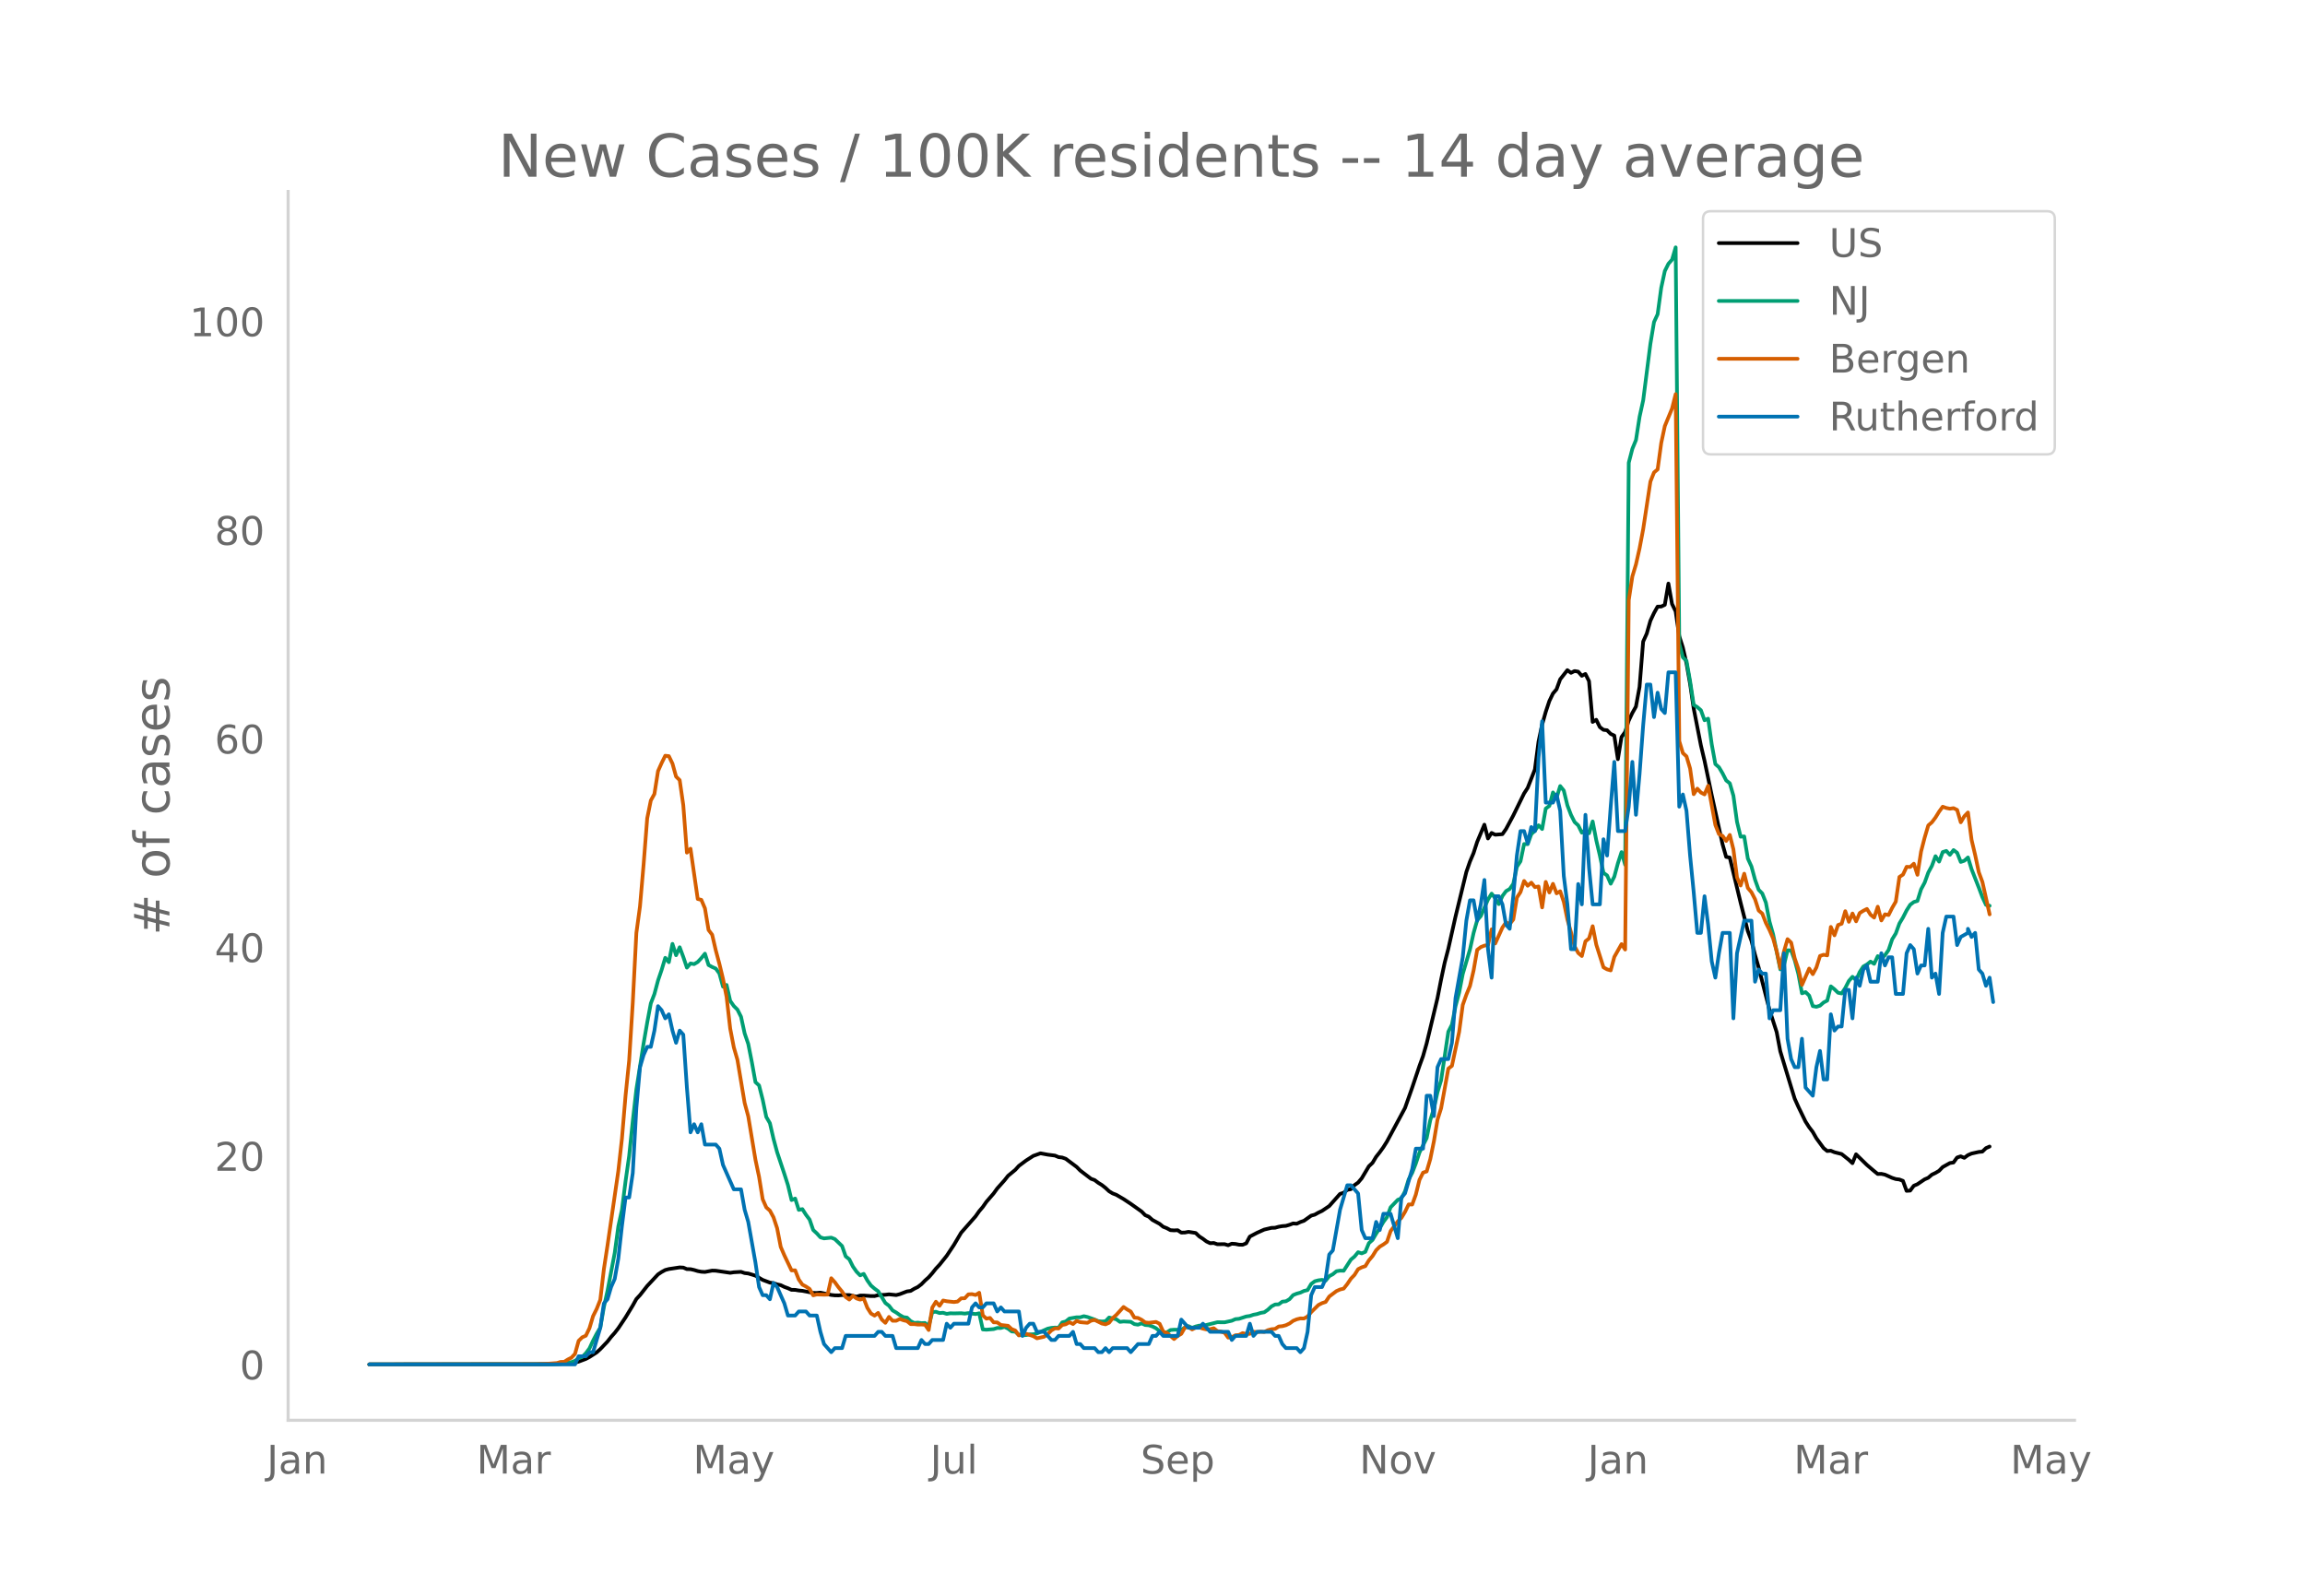 <svg height="864" viewBox="0 0 936 648" width="1248" xmlns="http://www.w3.org/2000/svg" xmlns:xlink="http://www.w3.org/1999/xlink"><defs><style>*{stroke-linecap:butt;stroke-linejoin:round}</style></defs><g id="figure_1"><path d="M0 648h936V0H0z" style="fill:#fff" id="patch_1"/><g id="axes_1"><path d="M117 576.72h725.4V77.76H117z" style="fill:none" id="patch_2"/><path clip-path="url(#pdf25adbf2f)" d="m149.973 554.039 70.342-.064 8.792-.259 2.931-.209 1.466-.222 1.465-.366 2.931-1.1 1.465-.778 2.931-1.88 1.466-1.326 2.93-3.076 1.466-1.88 1.466-1.643 1.465-1.895 2.931-4.388 2.93-4.828 1.466-2.635 1.466-1.574 2.93-3.723 4.397-4.705 1.466-.982 1.465-.795 1.465-.396 4.397-.662 1.465.074 1.466.618 1.465.026 1.466.325 1.465.444 1.466.276 1.465.085 2.93-.55 1.466.038 5.862.862 1.466-.227 2.93-.173 1.466.5 1.465.167 2.931.887 2.931 1.718 2.931 1.105 1.466.217 1.465.499 1.466.313 1.465.713 1.465.536 1.466.657 1.465.012 1.466.252 1.465.133 4.397.847 1.465.026 1.466-.136 4.396.945 1.465.156 1.466.024 1.465-.149 2.931.01 2.931.664 1.466-.452 1.465-.023 2.93.213 1.466.008 1.466-.379 2.93-.15 1.466-.179 2.931.303 1.466-.378 2.93-1.116 1.466-.196 1.465-.877 1.466-.715 1.465-1.13 1.466-1.5 1.465-1.302 1.466-1.657 1.465-1.847 1.466-1.564 2.93-3.665 2.931-4.41 2.931-4.96 5.862-6.66 1.466-2.072 1.465-1.725 1.465-2.093 2.931-3.385 1.466-2.034 2.93-3.28 1.466-1.856 2.931-2.417 1.466-1.614 2.93-2.19 2.931-1.881 2.931-1.047 2.931.55 2.931.374 1.466.621 1.465.17 1.465.518 4.397 3.283 1.465 1.476 4.397 3.356 1.465.528 1.466 1.107 1.465.9 1.465 1.153 1.466 1.372 1.465.886 1.466.561 2.93 1.717 2.932 1.938 4.396 3.118 1.465 1.489 1.466.624 1.465 1.307 2.931 1.605 1.466 1.19 1.465.566 1.466.802 1.465.096 1.466-.075 1.465.974 1.465-.034 1.466-.283 2.93.47 1.466 1.405 1.466.945 1.465 1.105 1.466.696 1.465-.093 1.466.508 2.93-.03 1.466.446 1.465-.629 1.466.1 1.465.297 1.466.04 1.465-.586 1.466-2.745 2.93-1.537 2.931-1.305 2.931-.696 1.466-.043 1.465-.413 1.466-.258 1.465-.102 1.466-.432 1.465-.55 1.466.119 1.465-.688 1.465-.505 2.931-2.088 1.466-.403 1.465-.826 1.466-.69 2.93-1.968 4.397-4.943 1.465-.459 1.466-1.182 1.465-.279 1.466-1.635 1.465-1.034 1.466-1.728 2.93-4.91 1.466-1.377 1.466-2.454 1.465-1.843 1.465-2.031 1.466-2.333 7.327-13.603 2.931-8.302 2.931-8.746 1.465-4.03 1.466-5.144 4.396-18.378 1.466-7.525 1.465-6.898 1.466-5.623 2.93-13.07 4.397-18.109 1.465-4.242 1.466-3.45 1.465-4.544 2.931-7 1.466 5.6 1.465-2.249 1.466.727 2.93-.227 1.466-2.085 2.93-5.456 4.397-8.989 1.466-2.264 2.93-7.47 1.466-11.278 1.465-6.885 1.466-5.188 1.465-4.412 1.466-3.068 1.465-1.725 1.466-4.041 2.93-3.734 1.466 1.084 1.466-.723 1.465.247 1.465 1.68 1.466-.742 1.465 2.92 1.466 16.556 1.465-.869 1.466 2.962 1.465 1.112 1.466.173 1.465 1.477 1.466.681 1.465 9.585 1.465-8.985 1.466-2.03 1.465-4.642 1.466-3.076 1.465-2.6 1.466-7.999 1.465-18.41 1.466-3.248 1.465-5.182 1.466-3.131 1.465-2.638 1.465-.03 1.466-.698 1.465-8.636 1.466 8.274 1.465 2.989 1.466 10.08 1.465 4.606 1.466 6.36 1.465 8.311 1.466 10.04 2.93 15.026 1.466 6.204 2.93 13.99 4.397 19.948 1.466 5.167 1.465.254 4.396 18.292 2.931 11.534 1.466 3.888 1.465 5.8 1.466 5.084 4.396 17.188 2.931 9.105 1.465 7.789 4.397 14.506 1.465 4.752 1.466 3.251 2.93 6.036 1.466 2.276 1.466 1.916 1.465 2.568 2.93 3.998 1.466 1.191 1.466-.12 1.465.61 2.931.734 2.931 2.344 1.466 1.37 1.465-3.6 4.396 4.303 2.931 2.494 1.466 1.189 1.465-.043 1.466.309 2.93 1.316 1.466.474 1.465.181 1.466.562 1.465 4.044 1.466-.086 1.465-1.967 1.466-.627 2.93-1.98 1.466-.633 1.466-1.259 1.465-.702 1.465-.86 1.466-1.522 2.93-1.636 1.466-.226 1.466-2.025 1.465-.482 1.466.611 1.465-1.09 1.466-.646 2.93-.653 1.466-.139 1.465-1.406 1.466-.646h0" style="fill:none;stroke:#000;stroke-linecap:round;stroke-width:1.5" id="line2d_1"/><path clip-path="url(#pdf25adbf2f)" d="m149.973 554.04 74.738-.099 4.396-.235 2.931-.579 1.466-.538 1.465-1.046 1.466-.542 1.465-1.498 1.465-1.963 1.466-3.15 1.465-2.818 1.466-2.449 1.465-8.407 1.466-6.568 2.93-15.373 1.466-10.806 1.466-6.704 1.465-11.582 1.465-10.311 1.466-14.117 1.465-12.907 2.931-18.592 1.466-8.5 1.465-7.814 1.466-3.801 1.465-5.492 1.466-4.306 1.465-4.895 1.465 1.758 1.466-7.426 1.465 4.609 1.466-3.243 1.465 3.934 1.466 4.347 1.465-1.703 1.466.272 1.465-.868 1.466-1.557 1.465-1.82 1.465 4.613 1.466.804 1.465.627 1.466 1.99 1.465 5.354 1.466-.688 1.465 6.47 1.466 2.084 1.465 1.451 1.466 2.91 1.465 6.744 1.465 4.282 1.466 7.43 1.465 8.104 1.466 1.321 1.465 5.778 1.466 7.044 1.465 2.51 1.466 6.371 1.465 5.42 2.931 8.792 1.465 4.575 1.466 6.07 1.465-.613 1.466 4.599 1.465-.304 1.466 2.29 1.465 1.948 1.466 4.245 1.465 1.352 1.466 1.618 1.465.43 2.93-.307 1.466.586 2.931 2.82 1.466 4.197 1.465 1.182 1.466 2.94 1.465 2.081 1.466 1.502 1.465-.586 1.465 2.654 1.466 2.061 1.465 1.27 1.466 1.07 2.93 4.763 1.466 1.1 1.466 1.91 1.465.856 1.466 1.035 1.465.838 1.465.198 1.466 1.42 1.465.747 1.466-.126 1.465.204 1.466-.068 1.465 1.335 1.466-5.75 1.465-.136 1.466.518 1.465-.113 1.465.45 1.466-.245 1.465.054 2.931-.078 1.466.16 1.465-.208 2.931.395 1.466-.32 1.465 6.564 1.465.102 2.931-.245 1.466-.456 1.465.006 1.466-.439 1.465.705 1.466 1.145 1.465.095 1.466 1.363 1.465.099 1.465-.09 1.466-.282 1.465-.037 1.466-.34 4.396-1.953 1.466-.306 1.465-.123 1.466.065 1.465-2.18 1.465-.362 1.466-1.199 2.93-.5h1.466l1.466-.45 1.465.334 2.931 1.042 1.466.65 1.465.134 1.465-.079 1.466-1.54 2.93.72 1.466 1.049 1.466-.164 2.93.14 1.466.933 1.466.239 1.465-.549 1.465.668 1.466.112 1.465.484 1.466.725 1.465 1.19 1.466.722 1.465-.242 1.466-.947 1.465-.126 2.931.04 1.465-.947 1.466-.541 1.465.695 1.466-.555 1.465-.365 1.466.085 2.93-.715 2.932-.736 2.93.03 2.931-.64 1.466-.65 1.465-.13 2.931-.947 1.466-.204 1.465-.508 1.466-.269 1.465-.477 1.465-.252 1.466-1.025 1.465-1.366 1.466-.767 1.465-.068 1.466-1.083 1.465-.153 1.466-.862 1.465-1.656 1.466-.59 1.465-.404 1.465-.692 1.466-.344 1.465-2.5 1.466-1.08 1.465-.389 1.466-.18 1.465.306 1.466-1.812 1.465-.787 1.466-1.216 1.465-.238 1.465.044 2.931-4.53 1.466-1.223 1.465-1.775 1.466.463 1.465-.613 1.466-3.56 1.465-1.288 1.466-2.544 1.465-2.245 1.465-2.49 1.466-1.973 1.465-3.972 2.931-3.055 1.466-.6 1.465-2.847 1.466-4.814 1.465-2.725 1.466-3.802 1.465-4.404 2.93-5.88 1.466-7.256 1.466-4.752 1.465-6.615 1.466-4.84 2.93-19.707 1.466-2.899 1.466-7.501 1.465-5.488 1.465-7.562 2.931-9.988 1.466-6.66 1.465-5.188 1.466-1.696 2.93-6.728 1.466-2.378 1.466 1.877 1.465 2.381 1.465-3.307 1.466-1.976 1.465-.848 1.466-2.082 1.465-6.939 1.466-2.231 1.465-7.024 1.466.061 1.465-4.091 1.466-1.376 1.465-2.204 1.465 1.516 1.466-8.305 1.465-1.073 1.466-5.478 1.465 2.18 1.466-4.762 1.465 1.833 1.466 6.019 1.465 3.86 1.466 2.912 1.465 1.335 1.465 2.974 1.466-1.179 1.465 1.418 1.466-4.804 1.465 7.634 1.466 6.248 1.465 6.997 1.466 1.052 1.465 3.349 1.466-2.865 1.465-5.467 1.465-4.497 1.466 5.127 1.465-163.242 1.466-5.658 1.465-3.553 1.466-9.453 1.465-6.68 2.931-22.953 1.466-8.833 1.465-3.165 1.465-10.764 1.466-6.8 1.465-2.943 1.466-1.662 1.465-4.994 1.466 160.919 1.465 5.576 1.466 1.407 1.465 8.281 1.466 9.61 1.465.896 1.465 1.274 1.466 4.067 1.465-.647 1.466 10.45 1.465 7.993 1.466 1.29 1.465 2.47 1.466 2.889 1.465 1.151 1.466 5.032 1.465 10.655 1.465 5.992 1.466-.095 1.465 8.986 1.466 3.202 1.465 5.39 1.466 4.084 1.465 1.498 1.466 3.714 1.465 7.678 1.466 5.167 2.93 14.274 1.466-1.646 1.465-6.125 1.466.045 1.465 4.026 1.466 5.56 1.465 7.838 1.466-.487 1.465 1.427 1.466 4.265 1.465.276 1.465-.467 1.466-1.288 1.465-.756 1.466-5.78 1.465 1.171 1.466 1.424 1.465.283 1.466-2.221 1.465-2.875 1.466-1.666 1.465 1.352 1.465-3.297 1.466-2.238 1.465-.814 1.466-1.182 1.465.913 1.466-3.134 1.465 1.09 1.466-1.458 1.465-2.116 1.466-4.357 1.465-2.364 1.465-4.043 1.466-2.446 1.465-2.875 1.466-2.306 1.465-1.094 1.466-.443 1.465-4.71 1.466-2.723 1.465-4.07 1.466-2.722 1.465-3.938 1.465 2.194 1.466-3.87 1.465-.467 1.466 1.581 1.465-1.918 1.466 1.09 1.465 3.717 1.466-.494 1.465-1.322 1.466 4.79 2.93 7.443 1.466 3.9 1.465 3.13 1.466.358h0" style="fill:none;stroke:#009e73;stroke-linecap:round;stroke-width:1.5" id="line2d_2"/><path clip-path="url(#pdf25adbf2f)" d="m149.973 554.04 67.41-.097 4.397-.13 4.396-.325 1.466-.454 1.465-.033 1.466-.94 1.465-.747 1.466-1.558 1.465-5.29 1.466-1.429 1.465-.649 1.465-3.051 1.466-4.9 1.465-2.922 1.466-3.7 1.465-12.496 1.466-9.575 4.396-30.282 1.466-13.113 1.465-17.397 1.465-14.313 1.466-23.434 1.465-28.367 1.466-10.776 1.465-16.975 1.466-18.792 1.465-7.238 1.466-2.662 1.465-9.282 1.466-3.278 1.465-2.954 1.465.162 1.466 3.019 1.465 5.29 1.466 1.428 1.465 10.16 1.466 19.279 1.465-1.59 2.931 20.415 1.466.357 1.465 3.44 1.465 8.796 1.466 1.915 1.465 6.329 1.466 5.485 1.465 6.07 1.466 7.367 1.465 12.886 1.466 7.595 1.465 5.063 2.931 17.527 1.465 5.42 2.931 17.656 1.466 6.946 1.465 9.088 1.466 3.31 1.465 1.299 1.466 2.726 1.465 4.415 1.466 7.594 1.465 3.408 2.93 6.135 1.466-.033 1.466 3.733 1.465 2.077 1.466.779 1.465.974 1.466 2.596 1.465-.357 2.931.098 1.465-.033 1.466-6.653 1.465 1.622 1.466 2.045 1.465 1.753 1.466 2.207 1.465 1.038 1.466-1.525 1.465 1.071 1.466.487 1.465-.454 1.465 3.765 1.466 2.304 1.465.876 1.466-1.103 1.465 2.694 1.466 1.33 1.465-2.401 1.466 1.558h1.465l1.466-.714 1.465.519 1.465.357 1.466 1.2h1.465l1.466.195 1.465-.032 1.466.097 1.465 2.143 1.466-9.12 1.465-2.37 1.466 1.655 1.465-2.142 1.465.292 2.931.325 1.466-.195 1.465-1.298 1.466-.033 1.465-1.59 1.466-.098 1.465.357 1.466-.908 1.465 9.185 1.465 1.33 1.466-.291 1.465 1.785 1.466.032 1.465 1.039 2.931.324 1.466 1.364 1.465.551 1.466 2.013 1.465-.78 1.465.098 2.931.974 1.466.876 2.93-.65 1.466-1.103 1.466-1.46 1.465-.844 1.466.065 1.465-1.428 1.465-.292 1.466-.844 1.465.746 1.466-1.266 1.465.52 2.931.26 1.466-.877 1.465-.292 2.931 1.46 1.465.325 1.466-.649 1.465-1.883 1.466-1.298 2.93-3.213 1.466 1.006 1.466.844 1.465 2.467 1.466.13 1.465.746 1.465 1.071 1.466.162 2.93-.357 1.466.747 1.466 3.18 1.465.52 2.931 2.5 1.466-1.267 1.465-.844 1.465-2.564 1.466-.227 1.465 1.006 1.466-.746 1.465-.065 1.466.487 1.465.324 1.466-.13 1.465-.357 1.466 1.169 1.465.195 1.465.454 1.466 1.98 1.465-.162 1.466-.78 1.465-.13 1.466-.746 1.465.325 1.466-.033 1.465-.843 1.466.13 1.465-.195 1.465.13 1.466-.715 1.465-.389 1.466-.13 1.465-.974 1.466-.13 1.465-.389 1.466-.714 1.465-1.071 1.466-.617 1.465-.357 1.465.033 1.466-.812 1.465-1.785 2.931-2.888 1.466-.747 1.465-.487 1.466-2.207 2.93-2.207 1.466-.65 1.465-.356 1.466-1.85 1.465-2.175 1.466-1.525 1.465-2.337 1.466-.747 1.465-.486 1.466-2.37 1.465-1.72 1.466-2.37 1.465-1.46 1.465-.876 1.466-1.071 1.465-4.35 2.931-3.96 1.466-1.427 1.465-2.435 1.466-3.018 1.465.032 1.466-4.057 1.465-5.94 1.465-2.953 1.466-.487 1.465-4.998 1.466-7.206 1.465-8.795 1.466-4.642 2.93-16.098 1.466-1.136 2.931-13.795 1.465-10.938 1.466-4.154 1.465-3.538 1.466-6.296 1.465-8.374 1.466-1.136 1.465-.584 1.466-.26 1.465-6.362 1.466 5.745 2.93-6.491 1.466-2.11 1.465.747 1.466-1.883 1.465-8.893 1.466-2.24 1.465-4.511 1.466 1.947 1.465-1.266 1.466 1.818 1.465-.26 1.465 8.504 1.466-10.354 1.465 4.285 1.466-3.506 1.465 3.863 1.466-.844 1.465 4.317 1.466 7.173 1.465 5.193 1.466 5.68 1.465 2.694 1.465 1.233 1.466-5.972 1.465-1.169 1.466-4.966 1.465 7.498 2.931 9.218 1.466.811 1.465.422 1.466-5.485 2.93-5.193 1.466 2.207 1.465-141.902 1.466-9.607 1.465-4.9 1.466-6.525 1.465-7.79 2.931-19.311 1.466-3.7 1.465-1.233 1.465-10.744 1.466-6.88 2.93-7.109 1.466-5.842 1.466 140.928 1.465 4.836 1.466 1.33 1.465 4.934 1.466 10.419 1.465-2.24 1.465 1.59 1.466.747 1.465-3.505 2.931 15.936 1.466 3.7 1.465.714 1.466 2.045 1.465-2.434 1.466 5.874 1.465 11.393 1.465 3.278 1.466-4.804 1.465 5.81 1.466 1.72 1.465 2.857 1.466 4.576 1.465 1.233 1.466 3.798 1.465 2.888 1.466 3.408 1.465 5.258 1.465 6.784 1.466-6.719 1.465-5.03 1.466 1.395 1.465 6.427 1.466 4.251 1.465 6.524 2.931-6.653 1.466 2.272 1.465-2.727 1.465-4.674 1.466-.486 1.465.26 1.466-11.555 1.465 3.408 1.466-4.187 1.465-.52 1.466-5.095 1.465 4.316 1.466-3.375 1.465 3.18 1.465-3.375 1.466-.909 1.465-.746 1.466 2.337 1.465 1.168 1.466-4.414 1.465 5.583 1.466-2.5 1.465.293 1.466-2.922 1.465-2.531 1.465-9.997 1.466-.974 1.465-3.148 1.466.065 1.465-1.33 1.466 4.51 1.465-9.444 1.466-5.68 1.465-4.934 1.466-1.265 1.465-1.948 1.465-2.37 1.466-2.012 1.465.52 1.466.292 1.465-.227 1.466.714 1.465 5.03 1.466-2.466 1.465-1.526 1.466 11.133 1.465 6.2 1.465 6.913 1.466 3.992 2.93 13.145h0" style="fill:none;stroke:#d55e00;stroke-linecap:round;stroke-width:1.5" id="line2d_3"/><path clip-path="url(#pdf25adbf2f)" d="M149.973 554.04h83.53l1.466-3.306h2.931l1.465-1.653h1.466l2.93-9.919 1.466-9.918 1.466-1.653 1.465-4.96 1.466-3.306 1.465-8.265 1.466-13.225 1.465-11.571h1.465l1.466-9.919 1.465-26.45 1.466-16.53 1.465-4.96 1.466-3.305h1.465l1.466-6.613 1.465-9.918 1.466 1.653 1.465 3.306 1.465-1.653 1.466 6.612 1.465 4.96 1.466-4.96 1.465 1.653 1.466 21.49 1.465 18.184 1.466-3.306 1.465 3.306 1.466-3.306 1.465 8.266h4.396l1.466 1.653 1.465 6.612 4.397 9.918h2.93l1.466 8.266 1.465 4.96 2.931 16.53 1.466 9.918 1.465 3.307h1.466l1.465 1.653 1.466-6.613 1.465 1.653 2.931 6.613 1.465 4.959h2.931l1.466-1.653h2.93l1.466 1.653h2.931l1.466 6.612 1.465 4.96 2.93 3.306 1.466-1.653h2.931l1.466-4.96h11.723l1.466-1.653h1.465l1.466 1.653h2.93l1.466 4.96h8.793l1.465-3.306 1.466 1.653h1.465l1.466-1.653h4.396l1.465-6.613 1.466 1.653 1.465-1.653h5.862l1.466-6.612 1.465-1.653 1.466 1.653h1.465l1.465-1.653h2.931l1.466 3.306 1.465-1.653 1.466 1.653h5.862l1.465 9.918 1.465-3.306 1.466-1.653h1.465l1.466 3.306h2.93l2.932 3.307h1.465l1.466-1.654h4.396l1.465-1.653 1.466 4.96h1.465l1.466 1.653h4.396l1.466 1.653h1.465l1.465-1.653 1.466 1.653 1.465-1.653h5.862l1.466 1.653 2.93-3.306h4.397l1.465-3.307h1.466l1.465-1.653 1.466 1.653h5.862l1.465-6.612 2.93 3.306h4.397l1.466-1.653 2.93 3.306h7.328l1.465 3.307 1.466-1.654h4.396l1.466-4.959 1.465 4.96 1.466-1.654h5.861l1.466 1.653h1.465l1.466 3.307 1.465 1.653h4.397l1.465 1.653 1.465-1.653 1.466-6.613 1.465-14.877 1.466-3.307h2.93l1.466-3.306 1.466-9.918 1.465-1.653 2.931-16.531 2.93-9.919h1.466l2.931 3.307 1.466 14.877 1.465 3.306h2.931l1.466-6.612 1.465 3.306 1.465-6.612h2.931l2.931 9.918 1.466-16.53 1.465-1.653 2.931-9.919 1.466-8.265h2.93l1.466-21.49h1.465l1.466 8.265 1.465-19.837 1.466-3.306h2.93l1.466-6.612 1.466-18.184 2.93-16.531 1.466-14.878 1.465-8.265h1.466l1.465 8.265 1.466-6.612 1.465-9.919 1.466 28.103 1.465 11.571 1.466-33.061h1.465l1.465 3.306 1.466 8.265 1.465 1.653 1.466-13.224 1.465-16.531 1.466-9.919h1.465l1.466 4.96 1.465-6.613 1.466 1.653 1.465-29.755 1.465-14.878 1.466 33.062h2.93l1.466-3.306 1.466 6.612 1.465 26.45 1.466 11.57 1.465 18.185h1.466l1.465-26.45 1.465 8.266 1.466-36.368 1.465 21.49 1.466 14.878h2.93l1.466-26.45 1.466 6.613 1.465-19.837 1.466-18.184 1.465 28.102h2.93l1.466-9.918 1.466-18.184 1.465 21.49 1.466-16.53 1.465-19.838 1.466-16.53h1.465l1.466 13.224 1.465-9.918 1.465 6.612 1.466 1.653 1.465-16.53h2.931l1.466 54.55 1.465-4.958 1.466 6.612 1.465 18.184 1.466 14.878 1.465 16.53h1.465l1.466-14.877 1.465 11.571 1.466 14.878 1.465 6.612 1.466-9.918 1.465-8.266h2.931l1.466 34.715 1.465-26.45 2.93-13.224h2.932l1.465 24.796 1.466-4.959 1.465 1.653h1.466l1.465 18.184 1.466-3.306h2.93l1.466-23.143 1.465 34.714 1.466 8.266 1.465 3.306h1.466l1.465-11.572 1.466 19.837 2.93 3.307 1.466-11.572 1.465-6.612 1.466 11.571h1.465l1.466-26.449 1.465 6.612 1.466-1.653h1.465l1.466-14.877h1.465l1.466 11.571 1.465-16.53 1.465 3.305 1.466-6.612 1.465-1.653 1.466 6.612h2.93l1.466-11.571 1.466 4.959 1.465-3.306h1.466l1.465 14.878h2.93l1.466-16.531 1.466-3.306 1.465 1.653 1.466 9.918 1.465-3.306h1.466l1.465-14.878 1.466 19.837 1.465-1.653 1.465 8.266 1.466-24.797 1.465-6.612h2.931l1.466 11.572 1.465-3.307 2.931-1.653v-1.653l1.466 3.306 1.465-1.653 1.465 14.878 1.466 1.653 1.465 4.96 1.466-3.307 1.465 9.919h0" style="fill:none;stroke:#0072b2;stroke-linecap:round;stroke-width:1.5" id="line2d_4"/><path d="M117 576.72V77.76" style="fill:none;stroke:#d3d3d3;stroke-linecap:square;stroke-linejoin:miter;stroke-width:1.25" id="patch_3"/><path d="M117 576.72h725.4" style="fill:none;stroke:#d3d3d3;stroke-linecap:square;stroke-linejoin:miter;stroke-width:1.25" id="patch_4"/><g id="matplotlib.axis_1"><g id="xtick_1"><g style="fill:#696969" transform="matrix(.16 0 0 -.16 108.331 598.378)" id="text_1"><defs><path d="M9.813 72.906h9.859V5.078q0-13.187-5-19.14-5-5.954-16.094-5.954h-3.75v8.297h3.078q6.531 0 9.219 3.672Q9.813-4.39 9.813 5.078z" id="DejaVuSans-74"/><path d="M34.281 27.484q-10.89 0-15.093-2.484-4.204-2.484-4.204-8.5 0-4.781 3.157-7.594 3.156-2.797 8.562-2.797 7.485 0 12 5.297 4.516 5.297 4.516 14.078v2zm17.922 3.72V0H43.22v8.297Q40.14 3.328 35.547.953q-4.594-2.375-11.234-2.375-8.391 0-13.36 4.719Q6 8.016 6 15.922q0 9.219 6.172 13.906 6.187 4.688 18.437 4.688h12.61v.89q0 6.203-4.078 9.594-4.078 3.39-11.453 3.39-4.688 0-9.141-1.124-4.438-1.125-8.531-3.375v8.312q4.921 1.906 9.562 2.844 4.64.953 9.031.953 11.875 0 17.735-6.156 5.86-6.14 5.86-18.64z" id="DejaVuSans-97"/><path d="M54.89 33.016V0h-8.984v32.719q0 7.765-3.031 11.61-3.031 3.858-9.078 3.858-7.281 0-11.484-4.64-4.204-4.625-4.204-12.64V0H9.08v54.688h9.03v-8.5q3.235 4.937 7.594 7.374Q30.078 56 35.797 56q9.422 0 14.25-5.828 4.844-5.828 4.844-17.156z" id="DejaVuSans-110"/></defs><use xlink:href="#DejaVuSans-74"/><use x="29.492" xlink:href="#DejaVuSans-97"/><use x="90.771" xlink:href="#DejaVuSans-110"/></g></g><g id="xtick_2"><g style="fill:#696969" transform="matrix(.16 0 0 -.16 193.497 598.378)" id="text_2"><defs><path d="M9.813 72.906h14.703l18.593-49.61 18.703 49.61h14.704V0H66.89v64.016l-18.797-50h-9.907l-18.796 50V0H9.813z" id="DejaVuSans-77"/><path d="M41.11 46.297q-1.516.875-3.297 1.281Q36.03 48 33.89 48q-7.625 0-11.703-4.953-4.079-4.953-4.079-14.234V0H9.08v54.688h9.03v-8.5q2.844 4.984 7.375 7.39Q30.031 56 36.531 56q.922 0 2.047-.125 1.125-.11 2.484-.36z" id="DejaVuSans-114"/></defs><use xlink:href="#DejaVuSans-77"/><use x="86.279" xlink:href="#DejaVuSans-97"/><use x="147.559" xlink:href="#DejaVuSans-114"/></g></g><g id="xtick_3"><g style="fill:#696969" transform="matrix(.16 0 0 -.16 281.444 598.378)" id="text_3"><defs><path d="M32.172-5.078q-3.797-9.766-7.422-12.735-3.61-2.984-9.656-2.984H7.906v7.516h5.282q3.703 0 5.75 1.765Q21-9.766 23.483-3.219l1.61 4.094-22.11 53.813H12.5l17.094-42.766 17.093 42.766h9.516z" id="DejaVuSans-121"/></defs><use xlink:href="#DejaVuSans-77"/><use x="86.279" xlink:href="#DejaVuSans-97"/><use x="147.559" xlink:href="#DejaVuSans-121"/></g></g><g id="xtick_4"><g style="fill:#696969" transform="matrix(.16 0 0 -.16 377.724 598.378)" id="text_4"><defs><path d="M8.5 21.578v33.11h8.984V21.922q0-7.766 3.016-11.656 3.031-3.875 9.094-3.875 7.265 0 11.484 4.64 4.234 4.64 4.234 12.656v31h8.985V0h-8.984v8.406Q42.047 3.422 37.718 1q-4.313-2.422-10.032-2.422-9.421 0-14.312 5.86Q8.5 10.296 8.5 21.578zM31.11 56z" id="DejaVuSans-117"/><path d="M9.422 75.984h8.984V0H9.422z" id="DejaVuSans-108"/></defs><use xlink:href="#DejaVuSans-74"/><use x="29.492" xlink:href="#DejaVuSans-117"/><use x="92.871" xlink:href="#DejaVuSans-108"/></g></g><g id="xtick_5"><g style="fill:#696969" transform="matrix(.16 0 0 -.16 463.155 598.378)" id="text_5"><defs><path d="M53.516 70.516V60.89q-5.61 2.687-10.594 4-4.984 1.328-9.625 1.328-8.047 0-12.422-3.125t-4.375-8.89q0-4.845 2.906-7.313 2.907-2.453 11.016-3.97l5.953-1.218q11.031-2.11 16.281-7.406 5.25-5.297 5.25-14.172 0-10.61-7.11-16.078-7.093-5.469-20.812-5.469-5.172 0-11.015 1.172Q13.14.922 6.89 3.219v10.156q6-3.36 11.765-5.078 5.766-1.703 11.328-1.703 8.438 0 13.032 3.312 4.593 3.328 4.593 9.485 0 5.359-3.297 8.39-3.296 3.032-10.812 4.547L27.484 33.5q-11.03 2.188-15.968 6.875-4.922 4.688-4.922 13.047 0 9.672 6.812 15.234 6.813 5.563 18.766 5.563 5.14 0 10.453-.938 5.328-.922 10.89-2.765z" id="DejaVuSans-83"/><path d="M56.203 29.594v-4.39H14.891q.593-9.282 5.593-14.142 5-4.859 13.938-4.859 5.172 0 10.031 1.266 4.86 1.265 9.656 3.812v-8.5Q49.266.734 44.187-.344 39.11-1.422 33.892-1.422q-13.094 0-20.735 7.61-7.64 7.625-7.64 20.625 0 13.421 7.25 21.296Q20.016 56 32.328 56q11.031 0 17.453-7.11 6.422-7.093 6.422-19.296zm-8.984 2.64q-.094 7.36-4.125 11.75-4.032 4.407-10.672 4.407-7.516 0-12.031-4.25-4.516-4.25-5.203-11.97z" id="DejaVuSans-101"/><path d="M18.11 8.203v-29H9.077v75.484h9.031v-8.296q2.844 4.875 7.157 7.234Q29.594 56 35.594 56q9.968 0 16.187-7.906 6.235-7.907 6.235-20.797T51.78 6.484q-6.218-7.906-16.187-7.906-6 0-10.328 2.375-4.313 2.375-7.157 7.25zm30.578 19.094q0 9.906-4.079 15.547-4.078 5.64-11.203 5.64-7.14 0-11.218-5.64-4.079-5.64-4.079-15.547 0-9.906 4.078-15.547 4.079-5.64 11.22-5.64 7.124 0 11.202 5.64t4.078 15.547z" id="DejaVuSans-112"/></defs><use xlink:href="#DejaVuSans-83"/><use x="63.477" xlink:href="#DejaVuSans-101"/><use x="125" xlink:href="#DejaVuSans-112"/></g></g><g id="xtick_6"><g style="fill:#696969" transform="matrix(.16 0 0 -.16 552.012 598.378)" id="text_6"><defs><path d="M9.813 72.906h13.28l32.329-60.984v60.984h9.562V0h-13.28L19.39 60.984V0H9.813z" id="DejaVuSans-78"/><path d="M30.61 48.39q-7.22 0-11.422-5.64-4.204-5.64-4.204-15.453 0-9.813 4.172-15.453 4.188-5.64 11.453-5.64 7.188 0 11.375 5.655 4.203 5.672 4.203 15.438 0 9.719-4.203 15.406-4.187 5.688-11.375 5.688zm0 7.61q11.718 0 18.406-7.625 6.703-7.61 6.703-21.078 0-13.422-6.703-21.078-6.688-7.64-18.407-7.64-11.765 0-18.437 7.64-6.656 7.656-6.656 21.078 0 13.469 6.656 21.078Q18.844 56 30.609 56z" id="DejaVuSans-111"/><path d="M2.984 54.688H12.5L29.594 8.797l17.093 45.89h9.516L35.687 0H23.485z" id="DejaVuSans-118"/></defs><use xlink:href="#DejaVuSans-78"/><use x="74.805" xlink:href="#DejaVuSans-111"/><use x="135.986" xlink:href="#DejaVuSans-118"/></g></g><g id="xtick_7"><g style="fill:#696969" transform="matrix(.16 0 0 -.16 644.688 598.378)" id="text_7"><use xlink:href="#DejaVuSans-74"/><use x="29.492" xlink:href="#DejaVuSans-97"/><use x="90.771" xlink:href="#DejaVuSans-110"/></g></g><g id="xtick_8"><g style="fill:#696969" transform="matrix(.16 0 0 -.16 728.388 598.378)" id="text_8"><use xlink:href="#DejaVuSans-77"/><use x="86.279" xlink:href="#DejaVuSans-97"/><use x="147.559" xlink:href="#DejaVuSans-114"/></g></g><g id="xtick_9"><g style="fill:#696969" transform="matrix(.16 0 0 -.16 816.335 598.378)" id="text_9"><use xlink:href="#DejaVuSans-77"/><use x="86.279" xlink:href="#DejaVuSans-97"/><use x="147.559" xlink:href="#DejaVuSans-121"/></g></g></g><g id="matplotlib.axis_2"><g id="ytick_1"><g style="fill:#696969" transform="matrix(.16 0 0 -.16 97.32 560.119)" id="text_10"><defs><path d="M31.781 66.406q-7.61 0-11.453-7.5Q16.5 51.422 16.5 36.375q0-14.984 3.828-22.484 3.844-7.5 11.453-7.5 7.672 0 11.5 7.5 3.844 7.5 3.844 22.484 0 15.047-3.844 22.531-3.828 7.5-11.5 7.5zm0 7.813q12.266 0 18.735-9.703 6.468-9.688 6.468-28.141 0-18.406-6.468-28.11-6.47-9.687-18.735-9.687-12.25 0-18.718 9.688-6.47 9.703-6.47 28.109 0 18.453 6.47 28.14Q19.53 74.22 31.78 74.22z" id="DejaVuSans-48"/></defs><use xlink:href="#DejaVuSans-48"/></g></g><g id="ytick_2"><g style="fill:#696969" transform="matrix(.16 0 0 -.16 87.14 475.401)" id="text_11"><defs><path d="M19.188 8.297h34.421V0H7.33v8.297q5.609 5.812 15.296 15.594 9.703 9.797 12.188 12.64 4.734 5.313 6.609 9 1.89 3.688 1.89 7.25 0 5.813-4.078 9.469-4.078 3.672-10.625 3.672-4.64 0-9.797-1.61-5.14-1.609-11-4.89v9.969Q13.767 71.78 18.938 73q5.188 1.219 9.485 1.219 11.328 0 18.062-5.672 6.735-5.656 6.735-15.125 0-4.5-1.688-8.531-1.672-4.016-6.125-9.485-1.218-1.422-7.765-8.187-6.532-6.766-18.453-18.922z" id="DejaVuSans-50"/></defs><use xlink:href="#DejaVuSans-50"/><use x="63.623" xlink:href="#DejaVuSans-48"/></g></g><g id="ytick_3"><g style="fill:#696969" transform="matrix(.16 0 0 -.16 87.14 390.683)" id="text_12"><defs><path d="M37.797 64.313 12.89 25.39h24.906zm-2.594 8.593H47.61V25.391h10.407v-8.203H47.609V0h-9.812v17.188H4.89v9.515z" id="DejaVuSans-52"/></defs><use xlink:href="#DejaVuSans-52"/><use x="63.623" xlink:href="#DejaVuSans-48"/></g></g><g id="ytick_4"><g style="fill:#696969" transform="matrix(.16 0 0 -.16 87.14 305.965)" id="text_13"><defs><path d="M33.016 40.375q-6.641 0-10.532-4.547-3.875-4.531-3.875-12.437 0-7.86 3.875-12.438 3.891-4.562 10.532-4.562 6.64 0 10.515 4.562 3.875 4.578 3.875 12.438 0 7.906-3.875 12.437-3.875 4.547-10.515 4.547zm19.578 30.922v-8.984q-3.719 1.75-7.5 2.671-3.782.938-7.5.938-9.766 0-14.922-6.594-5.14-6.594-5.875-19.922 2.875 4.25 7.219 6.516 4.359 2.266 9.578 2.266 10.984 0 17.36-6.672 6.374-6.657 6.374-18.125 0-11.235-6.64-18.032-6.641-6.78-17.672-6.78-12.657 0-19.344 9.687-6.688 9.703-6.688 28.109 0 17.281 8.204 27.563 8.203 10.28 22.015 10.28 3.719 0 7.5-.734t7.89-2.187z" id="DejaVuSans-54"/></defs><use xlink:href="#DejaVuSans-54"/><use x="63.623" xlink:href="#DejaVuSans-48"/></g></g><g id="ytick_5"><g style="fill:#696969" transform="matrix(.16 0 0 -.16 87.14 221.248)" id="text_14"><defs><path d="M31.781 34.625q-7.031 0-11.062-3.766-4.016-3.765-4.016-10.343 0-6.594 4.016-10.36Q24.75 6.391 31.78 6.391q7.032 0 11.078 3.78 4.063 3.798 4.063 10.345 0 6.578-4.031 10.343-4.016 3.766-11.11 3.766zm-9.86 4.188q-6.343 1.562-9.89 5.906Q8.5 49.079 8.5 55.329q0 8.733 6.219 13.812 6.234 5.078 17.062 5.078 10.89 0 17.094-5.078 6.203-5.079 6.203-13.813 0-6.25-3.547-10.61-3.531-4.343-9.828-5.906 7.125-1.656 11.094-6.5 3.984-4.828 3.984-11.796 0-10.61-6.468-16.282-6.47-5.656-18.532-5.656-12.047 0-18.531 5.656-6.469 5.672-6.469 16.282 0 6.968 4 11.797 4.016 4.843 11.14 6.5zM18.314 54.39q0-5.657 3.53-8.828 3.548-3.172 9.938-3.172 6.36 0 9.938 3.172 3.593 3.171 3.593 8.828 0 5.672-3.593 8.843-3.578 3.172-9.938 3.172-6.39 0-9.937-3.172-3.532-3.172-3.532-8.843z" id="DejaVuSans-56"/></defs><use xlink:href="#DejaVuSans-56"/><use x="63.623" xlink:href="#DejaVuSans-48"/></g></g><g id="ytick_6"><g style="fill:#696969" transform="matrix(.16 0 0 -.16 76.96 136.53)" id="text_15"><defs><path d="M12.406 8.297h16.11v55.625l-17.532-3.516v8.985l17.438 3.515h9.86V8.296H54.39V0H12.406z" id="DejaVuSans-49"/></defs><use xlink:href="#DejaVuSans-49"/><use x="63.623" xlink:href="#DejaVuSans-48"/><use x="127.246" xlink:href="#DejaVuSans-48"/></g></g><g style="fill:#696969" transform="matrix(0 -.2 -.2 0 68.8 379.813)" id="text_16"><defs><path d="M51.125 44H36.922l-4.11-16.313h14.313zm-7.328 27.781-5.078-20.265h14.265L58.11 71.78h7.813L60.89 51.516h15.234V44h-17.14l-4-16.313h15.53V20.22H53.079L48 0h-7.813l5.032 20.219H30.906L25.875 0h-7.86l5.079 20.219H7.719v7.468h17.187L29 44H13.281v7.516h17.625l4.985 20.265z" id="DejaVuSans-35"/><path d="M37.11 75.984V68.5h-8.594q-4.828 0-6.72-1.953-1.874-1.953-1.874-7.031v-4.828h14.797v-6.985H19.922V0H10.89v47.703H2.297v6.984h8.594V58.5q0 9.125 4.25 13.297 4.25 4.187 13.468 4.187z" id="DejaVuSans-102"/><path d="M48.781 52.594v-8.407q-3.812 2.11-7.64 3.157-3.828 1.047-7.735 1.047-8.75 0-13.593-5.547-4.829-5.532-4.829-15.547 0-10.016 4.829-15.563 4.843-5.53 13.593-5.53 3.907 0 7.735 1.046 3.828 1.047 7.64 3.156V2.094Q45.016.344 40.984-.531q-4.015-.89-8.562-.89-12.36 0-19.64 7.765-7.266 7.765-7.266 20.953 0 13.375 7.343 21.031Q20.22 56 33.016 56q4.14 0 8.093-.86 3.953-.843 7.672-2.546z" id="DejaVuSans-99"/><path d="M44.281 53.078v-8.5q-3.797 1.953-7.906 2.922-4.094.984-8.5.984-6.688 0-10.031-2.047-3.344-2.046-3.344-6.156 0-3.125 2.39-4.906 2.391-1.781 9.626-3.39l3.078-.688q9.562-2.047 13.593-5.781 4.032-3.735 4.032-10.422 0-7.625-6.032-12.078-6.03-4.438-16.578-4.438-4.39 0-9.156.86Q10.688.296 5.422 2v9.281q4.984-2.594 9.812-3.89 4.829-1.282 9.579-1.282 6.343 0 9.75 2.172 3.421 2.172 3.421 6.125 0 3.656-2.468 5.61-2.453 1.953-10.813 3.765l-3.125.735q-8.344 1.75-12.062 5.39-3.704 3.64-3.704 9.985 0 7.718 5.47 11.906Q16.75 56 26.811 56q4.97 0 9.36-.734 4.406-.72 8.11-2.188z" id="DejaVuSans-115"/></defs><use xlink:href="#DejaVuSans-35"/><use x="83.789" xlink:href="#DejaVuSans-32"/><use x="115.576" xlink:href="#DejaVuSans-111"/><use x="176.758" xlink:href="#DejaVuSans-102"/><use x="211.963" xlink:href="#DejaVuSans-32"/><use x="243.75" xlink:href="#DejaVuSans-99"/><use x="298.73" xlink:href="#DejaVuSans-97"/><use x="360.01" xlink:href="#DejaVuSans-115"/><use x="412.109" xlink:href="#DejaVuSans-101"/><use x="473.633" xlink:href="#DejaVuSans-115"/></g></g><g style="fill:#696969" transform="matrix(.24 0 0 -.24 202.252 71.76)" id="text_17"><defs><path d="M4.203 54.688h8.985l11.234-42.672 11.172 42.672h10.593l11.235-42.672 11.187 42.672h8.985L63.28 0H52.688L40.922 44.828 29.109 0H18.5z" id="DejaVuSans-119"/><path d="M64.406 67.281v-10.39q-4.984 4.64-10.625 6.922-5.64 2.296-11.984 2.296-12.5 0-19.14-7.64-6.641-7.64-6.641-22.094 0-14.406 6.64-22.047 6.64-7.64 19.14-7.64 6.345 0 11.985 2.296 5.64 2.297 10.625 6.938V5.609Q59.234 2.094 53.437.33q-5.78-1.75-12.218-1.75-16.563 0-26.094 10.124-9.516 10.14-9.516 27.672 0 17.578 9.516 27.703 9.531 10.14 26.094 10.14 6.531 0 12.312-1.734 5.797-1.734 10.875-5.203z" id="DejaVuSans-67"/><path d="M25.39 72.906h8.297L8.297-9.28H0z" id="DejaVuSans-47"/><path d="M9.813 72.906h9.859V42.094L52.39 72.906h12.703L28.906 38.922 67.672 0H54.688L19.672 35.11V0h-9.86z" id="DejaVuSans-75"/><path d="M9.422 54.688h8.984V0H9.422zm0 21.296h8.984v-11.39H9.422z" id="DejaVuSans-105"/><path d="M45.406 46.39v29.594h8.985V0h-8.985v8.203Q42.578 3.328 38.25.953q-4.313-2.375-10.375-2.375-9.906 0-16.14 7.906-6.22 7.922-6.22 20.813 0 12.89 6.22 20.797Q17.968 56 27.874 56q6.063 0 10.375-2.375 4.328-2.36 7.156-7.234zm-30.61-19.093q0-9.906 4.079-15.547 4.078-5.64 11.203-5.64 7.125 0 11.219 5.64 4.11 5.64 4.11 15.547 0 9.906-4.11 15.547-4.094 5.64-11.219 5.64-7.125 0-11.203-5.64-4.078-5.64-4.078-15.547z" id="DejaVuSans-100"/><path d="M18.313 70.219V54.688h18.5v-6.985h-18.5V18.016q0-6.688 1.828-8.594 1.828-1.906 7.453-1.906h9.218V0h-9.218q-10.407 0-14.36 3.875-3.953 3.89-3.953 14.14v29.688H2.687v6.984h6.594V70.22z" id="DejaVuSans-116"/><path d="M4.89 31.39h26.313v-8H4.891z" id="DejaVuSans-45"/><path d="M45.406 27.984q0 9.766-4.031 15.125-4.016 5.375-11.297 5.375-7.219 0-11.25-5.375-4.031-5.359-4.031-15.125 0-9.718 4.031-15.093t11.25-5.375q7.281 0 11.297 5.375 4.031 5.375 4.031 15.093zm8.985-21.203q0-13.953-6.203-20.765Q42-20.797 29.203-20.797q-4.734 0-8.937.703-4.203.703-8.157 2.172v8.735q3.954-2.141 7.813-3.157 3.86-1.031 7.86-1.031 8.843 0 13.234 4.61 4.39 4.609 4.39 13.937v4.453q-2.781-4.844-7.125-7.234Q33.938 0 27.875 0 17.828 0 11.672 7.656q-6.156 7.672-6.156 20.328 0 12.688 6.156 20.344Q17.828 56 27.875 56q6.063 0 10.406-2.39 4.344-2.391 7.125-7.22v8.297h8.985z" id="DejaVuSans-103"/></defs><use xlink:href="#DejaVuSans-78"/><use x="74.805" xlink:href="#DejaVuSans-101"/><use x="136.328" xlink:href="#DejaVuSans-119"/><use x="218.115" xlink:href="#DejaVuSans-32"/><use x="249.902" xlink:href="#DejaVuSans-67"/><use x="319.727" xlink:href="#DejaVuSans-97"/><use x="381.006" xlink:href="#DejaVuSans-115"/><use x="433.105" xlink:href="#DejaVuSans-101"/><use x="494.629" xlink:href="#DejaVuSans-115"/><use x="546.729" xlink:href="#DejaVuSans-32"/><use x="578.516" xlink:href="#DejaVuSans-47"/><use x="612.207" xlink:href="#DejaVuSans-32"/><use x="643.994" xlink:href="#DejaVuSans-49"/><use x="707.617" xlink:href="#DejaVuSans-48"/><use x="771.24" xlink:href="#DejaVuSans-48"/><use x="834.863" xlink:href="#DejaVuSans-75"/><use x="900.439" xlink:href="#DejaVuSans-32"/><use x="932.227" xlink:href="#DejaVuSans-114"/><use x="971.09" xlink:href="#DejaVuSans-101"/><use x="1032.613" xlink:href="#DejaVuSans-115"/><use x="1084.713" xlink:href="#DejaVuSans-105"/><use x="1112.496" xlink:href="#DejaVuSans-100"/><use x="1175.973" xlink:href="#DejaVuSans-101"/><use x="1237.496" xlink:href="#DejaVuSans-110"/><use x="1300.875" xlink:href="#DejaVuSans-116"/><use x="1340.084" xlink:href="#DejaVuSans-115"/><use x="1392.184" xlink:href="#DejaVuSans-32"/><use x="1423.971" xlink:href="#DejaVuSans-45"/><use x="1460.055" xlink:href="#DejaVuSans-45"/><use x="1496.139" xlink:href="#DejaVuSans-32"/><use x="1527.926" xlink:href="#DejaVuSans-49"/><use x="1591.549" xlink:href="#DejaVuSans-52"/><use x="1655.172" xlink:href="#DejaVuSans-32"/><use x="1686.959" xlink:href="#DejaVuSans-100"/><use x="1750.436" xlink:href="#DejaVuSans-97"/><use x="1811.715" xlink:href="#DejaVuSans-121"/><use x="1870.895" xlink:href="#DejaVuSans-32"/><use x="1902.682" xlink:href="#DejaVuSans-97"/><use x="1963.961" xlink:href="#DejaVuSans-118"/><use x="2023.141" xlink:href="#DejaVuSans-101"/><use x="2084.664" xlink:href="#DejaVuSans-114"/><use x="2125.777" xlink:href="#DejaVuSans-97"/><use x="2187.057" xlink:href="#DejaVuSans-103"/><use x="2250.533" xlink:href="#DejaVuSans-101"/></g><g id="legend_1"><path d="M694.75 184.5H831.2q3.2 0 3.2-3.2V88.96q0-3.2-3.2-3.2H694.75q-3.2 0-3.2 3.2v92.34q0 3.2 3.2 3.2z" style="fill:none;opacity:.8;stroke:#ccc;stroke-linejoin:miter" id="patch_5"/><path d="M697.95 98.718h32" style="fill:none;stroke:#000;stroke-linecap:round;stroke-width:1.5" id="line2d_5"/><g style="fill:#696969" transform="matrix(.16 0 0 -.16 742.75 104.317)" id="text_18"><defs><path d="M8.688 72.906h9.921V28.61q0-11.718 4.235-16.875 4.25-5.14 13.781-5.14 9.469 0 13.719 5.14 4.25 5.157 4.25 16.875v44.297H64.5V27.391q0-14.25-7.063-21.532-7.046-7.28-20.812-7.28-13.828 0-20.89 7.28-7.047 7.282-7.047 21.532z" id="DejaVuSans-85"/></defs><use xlink:href="#DejaVuSans-85"/><use x="73.193" xlink:href="#DejaVuSans-83"/></g><path d="M697.95 122.203h32" style="fill:none;stroke:#009e73;stroke-linecap:round;stroke-width:1.5" id="line2d_7"/><g style="fill:#696969" transform="matrix(.16 0 0 -.16 742.75 127.802)" id="text_19"><use xlink:href="#DejaVuSans-78"/><use x="74.805" xlink:href="#DejaVuSans-74"/></g><path d="M697.95 145.688h32" style="fill:none;stroke:#d55e00;stroke-linecap:round;stroke-width:1.5" id="line2d_9"/><g style="fill:#696969" transform="matrix(.16 0 0 -.16 742.75 151.287)" id="text_20"><defs><path d="M19.672 34.813V8.108H35.5q7.953 0 11.781 3.297 3.844 3.297 3.844 10.078 0 6.844-3.844 10.078-3.828 3.25-11.781 3.25zm0 29.984V42.828h14.61q7.218 0 10.75 2.703 3.546 2.719 3.546 8.282 0 5.515-3.547 8.25-3.531 2.734-10.75 2.734zm-9.86 8.11h25.204q11.28 0 17.375-4.688Q58.5 63.53 58.5 54.89q0-6.703-3.125-10.657-3.125-3.953-9.188-4.922 7.282-1.562 11.313-6.53 4.031-4.954 4.031-12.376 0-9.765-6.64-15.093Q48.25 0 35.984 0H9.812z" id="DejaVuSans-66"/></defs><use xlink:href="#DejaVuSans-66"/><use x="68.604" xlink:href="#DejaVuSans-101"/><use x="130.127" xlink:href="#DejaVuSans-114"/><use x="169.49" xlink:href="#DejaVuSans-103"/><use x="232.967" xlink:href="#DejaVuSans-101"/><use x="294.49" xlink:href="#DejaVuSans-110"/></g><path d="M697.95 169.173h32" style="fill:none;stroke:#0072b2;stroke-linecap:round;stroke-width:1.5" id="line2d_11"/><g style="fill:#696969" transform="matrix(.16 0 0 -.16 742.75 174.773)" id="text_21"><defs><path d="M44.39 34.188q3.172-1.079 6.172-4.594 3-3.516 6.032-9.672L66.609 0H56l-9.313 18.703q-3.624 7.328-7.015 9.719-3.39 2.39-9.25 2.39h-10.75V0h-9.86v72.906h22.266q12.5 0 18.656-5.234 6.157-5.219 6.157-15.766 0-6.89-3.203-11.437-3.204-4.532-9.297-6.282zM19.673 64.797V38.922h12.406q7.125 0 10.766 3.297 3.64 3.297 3.64 9.687 0 6.39-3.64 9.64-3.64 3.25-10.766 3.25z" id="DejaVuSans-82"/><path d="M54.89 33.016V0h-8.984v32.719q0 7.765-3.031 11.61-3.031 3.858-9.078 3.858-7.281 0-11.484-4.64-4.204-4.625-4.204-12.64V0H9.08v75.984h9.03V46.188q3.235 4.937 7.594 7.374Q30.078 56 35.797 56q9.422 0 14.25-5.828 4.844-5.828 4.844-17.156z" id="DejaVuSans-104"/></defs><use xlink:href="#DejaVuSans-82"/><use x="64.982" xlink:href="#DejaVuSans-117"/><use x="128.361" xlink:href="#DejaVuSans-116"/><use x="167.57" xlink:href="#DejaVuSans-104"/><use x="230.949" xlink:href="#DejaVuSans-101"/><use x="292.473" xlink:href="#DejaVuSans-114"/><use x="333.586" xlink:href="#DejaVuSans-102"/><use x="368.791" xlink:href="#DejaVuSans-111"/><use x="429.973" xlink:href="#DejaVuSans-114"/><use x="469.336" xlink:href="#DejaVuSans-100"/></g></g></g></g><defs><clipPath id="pdf25adbf2f"><path d="M117 77.76h725.4v498.96H117z"/></clipPath></defs></svg>